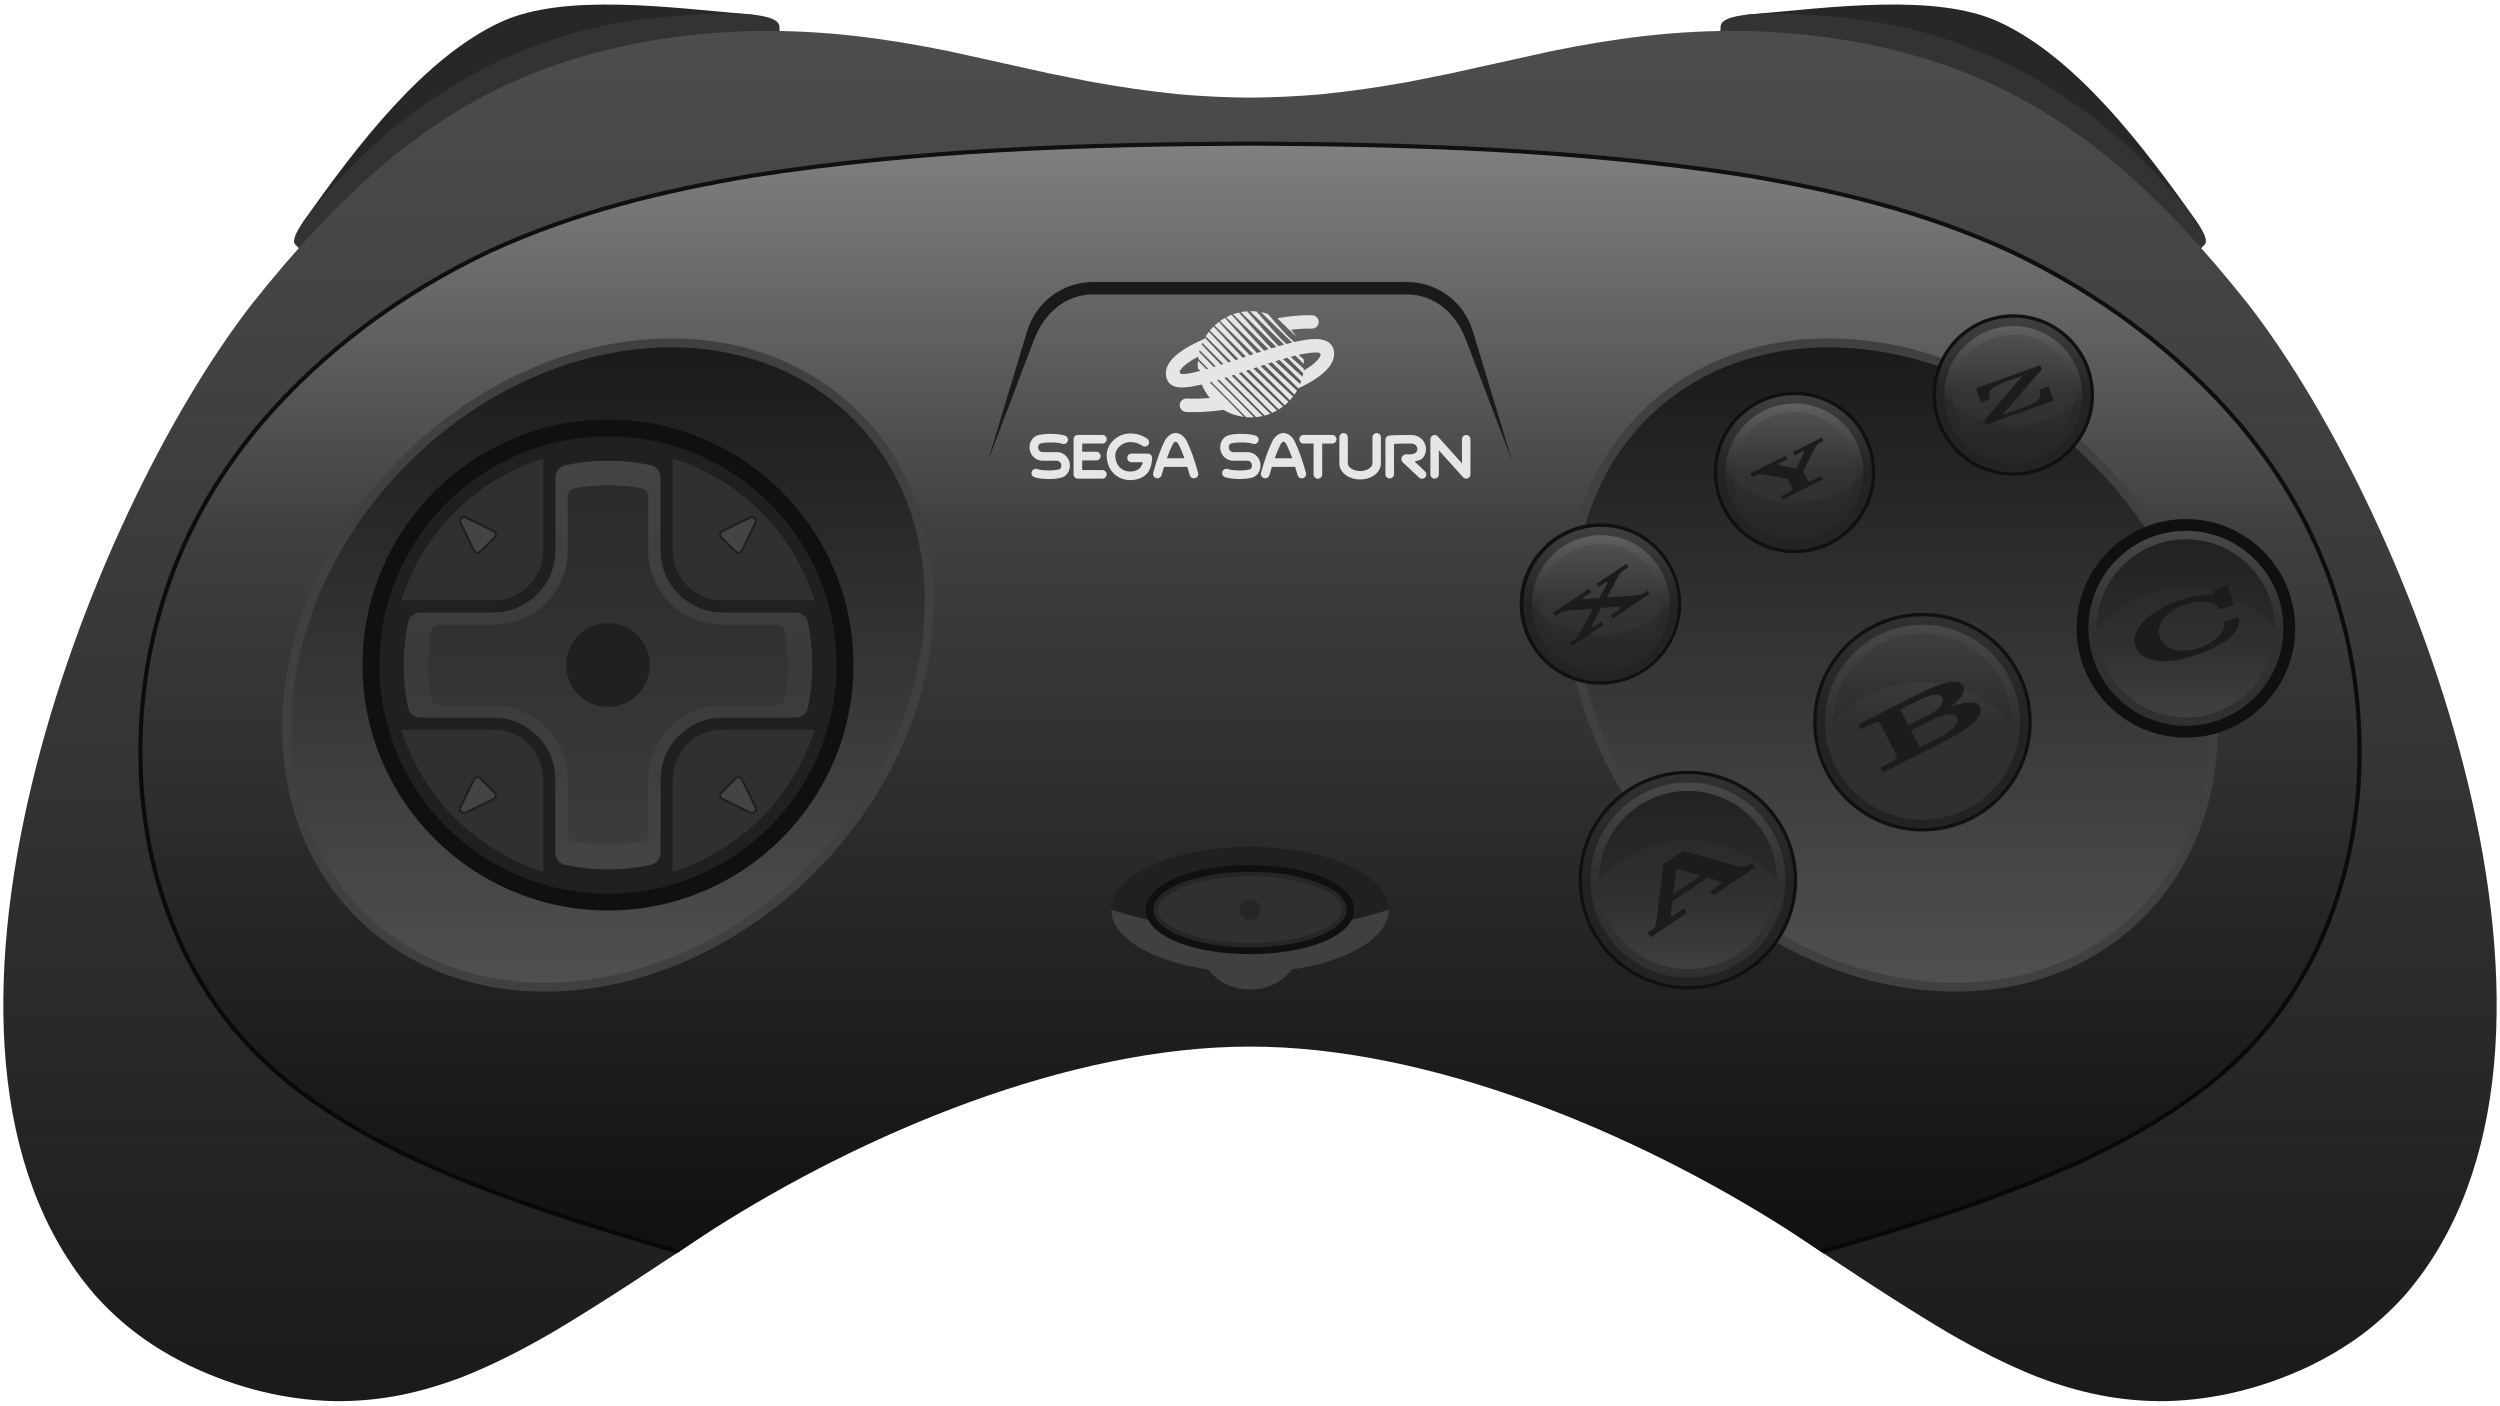 <?xml version="1.0" encoding="UTF-8"?>
<!DOCTYPE svg PUBLIC "-//W3C//DTD SVG 1.1//EN" "http://www.w3.org/Graphics/SVG/1.1/DTD/svg11.dtd">
<svg xml:space="preserve" viewBox="0 0 562 316" width="562px" height="316px" version="1.1" style="shape-rendering:geometricPrecision; fill-rule:evenodd; clip-rule:evenodd" xmlns="http://www.w3.org/2000/svg" xmlns:xlink="http://www.w3.org/1999/xlink">
 <defs>
  <style type="text/css">
    .str0 {stroke:#404040;stroke-width:2}
    .fil10 {fill:#101010}
    .fil9 {fill:#101010}
    .fil7 {fill:#202020}
    .fil4 {fill:#1A1A1A}
    .fil13 {fill:#1F1F1F}
    .fil16 {fill:#272727}
    .fil12 {fill:#303030}
    .fil17 {fill:#333333}
    .fil6 {fill:#404040}
    .fil14 {fill:#444444}
    .fil0 {fill:#4D4D4D}
    .fil8 {fill:#E6E6E6}
    .fil23 {fill:black;fill-opacity:0.1}
    .fil19 {fill:black;fill-opacity:0.2}
    .fil24 {fill:#1C1C1C}
    .fil18 {fill:#303030;fill-opacity:0.7}
    .fil1 {fill:url(#id0)}
    .fil11 {fill:url(#id1)}
    .fil29 {fill:url(#id2)}
    .fil3 {fill:url(#id3)}
    .fil2 {fill:url(#id4)}
    .fil26 {fill:url(#id5)}
    .fil15 {fill:url(#id6)}
    .fil21 {fill:url(#id7)}
    .fil22 {fill:url(#id8)}
    .fil27 {fill:url(#id9)}
    .fil5 {fill:url(#id10)}
    .fil25 {fill:url(#id11);fill-opacity:0.6}
    .fil20 {fill:url(#id12);fill-opacity:0.6}
    .fil28 {fill:url(#id13);fill-opacity:0.6}
  </style>
  <linearGradient id="id0" gradientUnits="userSpaceOnUse" x1="281" y1="314.98" x2="281" y2="6.943">
   <stop offset="0" style="stop-opacity:1; stop-color:#1A1A1A"/>
   <stop offset="0.45" style="stop-opacity:1; stop-color:#333333"/>
   <stop offset="1" style="stop-opacity:1; stop-color:#4D4D4D"/>
  </linearGradient>
  <linearGradient id="id1" gradientUnits="userSpaceOnUse" x1="136.675" y1="195.41" x2="136.675" y2="103.587">
   <stop offset="0" style="stop-opacity:1; stop-color:#3D3D3D"/>
   <stop offset="0.5" style="stop-opacity:1; stop-color:#333333"/>
   <stop offset="1" style="stop-opacity:1; stop-color:#292929"/>
  </linearGradient>
  <linearGradient id="id2" gradientUnits="userSpaceOnUse" x1="491.389" y1="121.223" x2="491.389" y2="161.286">
   <stop offset="0" style="stop-opacity:1; stop-color:#262626"/>
   <stop offset="0.6" style="stop-opacity:1; stop-color:#303030"/>
   <stop offset="1" style="stop-opacity:1; stop-color:#404040"/>
  </linearGradient>
  <linearGradient id="id3" gradientUnits="userSpaceOnUse" x1="281.001" y1="281.777" x2="281.001" y2="31.816">
   <stop offset="0" style="stop-opacity:1; stop-color:#080808"/>
   <stop offset="1" style="stop-opacity:1; stop-color:#101010"/>
  </linearGradient>
  <linearGradient id="id4" gradientUnits="userSpaceOnUse" x1="281" y1="281.464" x2="281" y2="32.281">
   <stop offset="0" style="stop-opacity:1; stop-color:#101010"/>
   <stop offset="0.65" style="stop-opacity:1; stop-color:#3F3F3F"/>
   <stop offset="1" style="stop-opacity:1; stop-color:#808080"/>
  </linearGradient>
  <linearGradient id="id5" gradientUnits="objectBoundingBox" x1="50%" y1="50%" x2="50%" y2="0%">
   <stop offset="0" style="stop-opacity:1; stop-color:#303030"/>
   <stop offset="1" style="stop-opacity:1; stop-color:#484848"/>
  </linearGradient>
  <linearGradient id="id6" gradientUnits="userSpaceOnUse" x1="136.675" y1="195.41" x2="136.675" y2="103.586">
   <stop offset="0" style="stop-opacity:1; stop-color:#444444"/>
   <stop offset="0.5" style="stop-opacity:1; stop-color:#3A3A3A"/>
   <stop offset="1" style="stop-opacity:1; stop-color:#444444"/>
  </linearGradient>
  <linearGradient id="id7" gradientUnits="objectBoundingBox" x1="50%" y1="100%" x2="50%" y2="0%">
   <stop offset="0" style="stop-opacity:1; stop-color:#2A2A2A"/>
   <stop offset="0.5" style="stop-opacity:1; stop-color:#303030"/>
   <stop offset="1" style="stop-opacity:1; stop-color:#606060"/>
  </linearGradient>
  <linearGradient id="id8" gradientUnits="objectBoundingBox" x1="50%" y1="100%" x2="50%" y2="0%">
   <stop offset="0" style="stop-opacity:1; stop-color:#2C2C2C"/>
   <stop offset="0.5" style="stop-opacity:1; stop-color:#343434"/>
   <stop offset="1" style="stop-opacity:1; stop-color:#505050"/>
  </linearGradient>
  <linearGradient id="id9" gradientUnits="objectBoundingBox" xlink:href="#id2" x1="50%" y1="1.131e-05%" x2="50%" y2="100%">
  </linearGradient>
  <linearGradient id="id10" gradientUnits="userSpaceOnUse" x1="425.325" y1="221.916" x2="425.325" y2="77.081">
   <stop offset="0" style="stop-opacity:1; stop-color:#505050"/>
   <stop offset="1" style="stop-opacity:1; stop-color:#1A1A1A"/>
  </linearGradient>
  <linearGradient id="id11" gradientUnits="userSpaceOnUse" xlink:href="#id5" x1="379.44" y1="197.838" x2="379.44" y2="174.026">
  </linearGradient>
  <linearGradient id="id12" gradientUnits="objectBoundingBox" x1="50%" y1="50%" x2="50%" y2="0%">
   <stop offset="0" style="stop-opacity:1; stop-color:#303030"/>
   <stop offset="1" style="stop-opacity:1; stop-color:#606060"/>
  </linearGradient>
  <linearGradient id="id13" gradientUnits="objectBoundingBox" xlink:href="#id5" x1="50%" y1="50%" x2="50%" y2="0%">
  </linearGradient>
 </defs>
 <g>
  <g id="shell">
   <path class="fil0" d="M475.529 33.097c-12.973,-10.42 -33.935,-21.143 -50.009,-25.026 -5.378,-1.299 -38.81,-6.505 -38.739,-1.1 0.147,0.968 3.377,0.748 5.137,0.768 16.307,0.377 31.066,2.815 46.467,8.284 13.016,4.824 23.518,11.405 34.332,20.091 7.795,6.435 19.517,21.167 22.108,19.646 2.646,-2.906 -15.798,-19.766 -19.296,-22.663zm-389.058 0c12.973,-10.42 33.935,-21.143 50.009,-25.026 5.378,-1.299 38.81,-6.505 38.739,-1.1 -0.147,0.968 -3.377,0.748 -5.137,0.768 -16.307,0.377 -31.066,2.815 -46.467,8.284 -13.016,4.824 -23.518,11.405 -34.332,20.091 -7.795,6.435 -19.517,21.167 -22.108,19.646 -2.646,-2.906 15.798,-19.766 19.296,-22.663z"/>
   <path class="fil1" d="M409.488 281.463l11.709 7.694c5.566,3.586 11.032,7.059 16.728,10.429 6.507,3.747 12.812,7.032 19.795,9.825 9.621,3.699 18.838,5.697 29.178,5.562 11.14,-0.251 21.947,-3.029 32.019,-7.751 8.559,-4.125 15.636,-9.206 21.951,-16.34 47.654,-55.702 1.702,-174.695 -35.537,-222.576 -9.729,-12.242 -19.604,-23.143 -31.687,-33.119 -10.814,-8.686 -21.673,-15.124 -34.688,-19.948 -15.402,-5.469 -30.66,-7.907 -46.967,-8.285 -15.266,-0.171 -28.646,1.563 -43.568,4.613l-22.145 4.901 -9.343 1.878c-6.65,1.209 -13.107,2.158 -19.833,2.837 -5.435,0.471 -10.645,0.724 -16.1,0.768 -5.455,-0.044 -10.665,-0.297 -16.1,-0.768 -6.726,-0.679 -13.183,-1.628 -19.833,-2.837l-9.343 -1.878 -22.145 -4.901c-14.922,-3.05 -28.302,-4.784 -43.568,-4.613 -16.307,0.378 -31.565,2.816 -46.967,8.285 -13.015,4.824 -23.874,11.262 -34.688,19.948 -12.083,9.976 -21.958,20.877 -31.687,33.119 -37.239,47.881 -83.191,166.874 -35.537,222.576 6.315,7.134 13.392,12.215 21.951,16.34 10.072,4.722 20.879,7.5 32.019,7.751 10.34,0.135 19.557,-1.863 29.178,-5.562 6.983,-2.793 13.288,-6.078 19.795,-9.825 5.696,-3.37 11.162,-6.843 16.728,-10.429l11.744 -7.717c37.147,-24.409 51.591,-71.167 128.453,-71.167 76.862,0 91.329,46.77 128.488,71.19z"/>
   <path class="fil2" d="M44.442 116.208c3.974,-7.561 8.73,-14.494 14.519,-21.388 14.145,-16.399 31.691,-29.184 51.236,-38.425 19.172,-8.759 38.499,-13.482 59.226,-16.966 37.282,-5.768 73.905,-6.989 111.577,-7.148 37.674,0.159 74.293,1.381 111.577,7.148 20.727,3.485 40.052,8.207 59.226,16.966 19.513,9.226 37.121,22.041 51.235,38.425 5.784,6.88 10.545,13.823 14.52,21.388 2.171,4.129 4.106,8.444 5.847,13.035 5.639,15.536 7.807,30.894 6.792,47.388 -0.995,13.172 -3.829,24.91 -9.457,36.89 -5.856,11.962 -12.79,20.777 -22.939,29.27 -8.601,6.965 -17.515,12.183 -27.442,17.015 -19.897,9.364 -39.772,15.405 -60.87,21.657l-7.77 -5.106c-34.011,-21.643 -79.976,-41.084 -120.719,-41.084 -40.743,0 -86.704,19.441 -120.719,41.084l-7.771 5.107c-21.091,-6.251 -40.979,-12.293 -60.869,-21.658 -9.923,-4.827 -18.847,-10.054 -27.443,-17.015 -10.151,-8.497 -17.079,-17.303 -22.939,-29.27 -5.619,-11.961 -8.473,-23.736 -9.457,-36.89 -1.009,-16.476 1.148,-31.87 6.792,-47.388 1.744,-4.596 3.68,-8.91 5.848,-13.035z"/>
   <path class="fil3" d="M281 32.746c-18.82,0.079 -37.384,0.425 -55.909,1.471 -18.507,1.044 -36.96,2.789 -55.569,5.667 -10.352,1.74 -20.373,3.793 -30.171,6.498 -9.79,2.703 -19.385,6.063 -28.939,10.426 -9.91,4.686 -19.318,10.29 -28.008,16.807 -8.397,6.299 -16.144,13.459 -23.073,21.489 -4.458,5.309 -8.314,10.656 -11.656,16.278 -3.343,5.624 -6.187,11.543 -8.645,18.025 -2.81,7.726 -4.752,15.422 -5.866,23.236 -1.113,7.809 -1.399,15.74 -0.898,23.939 0.49,6.551 1.447,12.772 2.979,18.828 1.532,6.058 3.64,11.965 6.436,17.914 2.907,5.939 6.081,11.095 9.783,15.82 3.714,4.734 7.983,9.063 13.033,13.29 4.277,3.463 8.639,6.497 13.167,9.267 4.531,2.771 9.23,5.279 14.179,7.686 9.924,4.672 19.853,8.509 29.932,11.958 10.097,3.455 20.332,6.518 30.866,9.64l0.413 0.122 -1.019 0.669c-10.435,-3.093 -20.578,-6.133 -30.559,-9.548 -10.109,-3.459 -20.07,-7.31 -30.034,-12.001 -4.974,-2.419 -9.703,-4.942 -14.263,-7.731 -4.56,-2.789 -8.963,-5.853 -13.279,-9.348 -5.101,-4.269 -9.394,-8.618 -13.147,-13.403 -3.744,-4.777 -6.973,-10.018 -9.911,-16.02 -2.824,-6.01 -4.957,-11.98 -6.502,-18.089 -1.545,-6.109 -2.509,-12.368 -3.002,-18.971 -0.506,-8.26 -0.218,-16.28 0.904,-24.153 1.123,-7.878 3.081,-15.638 5.915,-23.428 2.479,-6.537 5.348,-12.509 8.716,-18.176 3.37,-5.669 7.242,-11.041 11.73,-16.387 6.972,-8.078 14.792,-15.311 23.243,-21.649 8.745,-6.559 18.192,-12.189 28.153,-16.898 9.602,-4.385 19.27,-7.773 29.104,-10.489 9.84,-2.716 19.869,-4.772 30.244,-6.515 18.654,-2.885 37.168,-4.637 55.693,-5.683 18.523,-1.046 37.112,-1.392 55.963,-1.471 18.851,0.079 37.436,0.425 55.959,1.471 18.524,1.046 37.039,2.798 55.693,5.683 10.375,1.743 20.404,3.799 30.243,6.515 9.834,2.716 19.503,6.104 29.105,10.489 9.961,4.709 19.407,10.339 28.152,16.898 8.451,6.338 16.272,13.571 23.243,21.649 4.489,5.346 8.361,10.718 11.73,16.387 3.369,5.667 6.238,11.639 8.717,18.176 2.833,7.79 4.792,15.55 5.914,23.428 1.122,7.873 1.41,15.893 0.905,24.153 -0.494,6.603 -1.458,12.862 -3.003,18.971 -1.545,6.109 -3.677,12.079 -6.502,18.089 -2.938,6.002 -6.167,11.243 -9.911,16.02 -3.753,4.785 -8.045,9.134 -13.146,13.403 -4.317,3.495 -8.719,6.559 -13.28,9.348 -4.56,2.789 -9.289,5.312 -14.263,7.731 -9.964,4.691 -19.925,8.542 -30.033,12.001 -9.982,3.415 -20.125,6.455 -30.56,9.549l-1.02 -0.67 0.415 -0.122c10.533,-3.122 20.768,-6.185 30.866,-9.64 10.079,-3.449 20.007,-7.286 29.931,-11.958 4.949,-2.407 9.648,-4.915 14.179,-7.686 4.529,-2.77 8.891,-5.804 13.167,-9.267 5.05,-4.227 9.32,-8.556 13.033,-13.29 3.703,-4.725 6.876,-9.881 9.784,-15.82 2.795,-5.949 4.903,-11.856 6.436,-17.914 1.532,-6.056 2.489,-12.277 2.978,-18.828 0.501,-8.199 0.215,-16.13 -0.898,-23.939 -1.113,-7.814 -3.056,-15.51 -5.865,-23.236 -2.459,-6.482 -5.302,-12.401 -8.646,-18.025 -3.342,-5.622 -7.198,-10.969 -11.656,-16.278 -6.929,-8.03 -14.675,-15.19 -23.073,-21.489 -8.69,-6.517 -18.098,-12.121 -28.007,-16.807 -9.554,-4.363 -19.15,-7.723 -28.94,-10.426 -9.797,-2.705 -19.819,-4.758 -30.17,-6.498 -18.609,-2.878 -37.063,-4.623 -55.569,-5.667 -18.525,-1.046 -37.091,-1.392 -55.911,-1.471z"/>
   <path class="fil4" d="M339.913 103.634l-8.798 -29.13c-2.016,-6.677 -7.988,-11.118 -14.972,-11.118l-70.287 0c-6.984,0 -12.955,4.442 -14.972,11.118l-8.798 29.13 10.304 -27.099c2.307,-6.066 6.967,-10.346 13.466,-10.346l70.287 0c6.499,0 11.159,4.281 13.466,10.346l10.304 27.099z"/>
   <path class="fil5 str0" d="M369.793 93.184c-25.497,25.144 -21.304,70.739 9.366,101.841 30.67,31.102 76.202,35.931 101.699,10.787 25.497,-25.143 21.304,-70.739 -9.366,-101.84 -30.67,-31.102 -76.202,-35.931 -101.699,-10.788zm-177.586 0c25.498,25.144 21.304,70.739 -9.366,101.841 -30.67,31.102 -76.202,35.931 -101.699,10.787 -25.498,-25.143 -21.304,-70.739 9.366,-101.84 30.67,-31.102 76.202,-35.931 101.699,-10.788z"/>
   <path class="fil6" d="M312.181 204.484c0,6.311 -9.175,11.654 -21.823,13.451 -1.938,2.701 -5.404,4.502 -9.359,4.502 -3.954,0 -7.421,-1.801 -9.358,-4.502 -12.648,-1.797 -21.823,-7.14 -21.823,-13.451l62.363 0z"/>
   <path class="fil7" d="M280.999 190.385c17.221,0 31.181,6.313 31.182,14.098 -9.443,3.094 -20.017,4.827 -31.182,4.827 -11.164,0 -21.738,-1.733 -31.181,-4.826 0,-7.786 13.96,-14.099 31.181,-14.099z"/>
   <path class="fil8" d="M269.284 81.06c-0.019,0.274 -0.029,0.55 -0.029,0.828 0,0.309 0.011,0.615 0.035,0.917l0.555 0.563c-0.126,0.034 -0.248,0.066 -0.368,0.097l-0.135 -0.137c0.006,0.056 0.014,0.112 0.021,0.167 -1.973,0.51 -3.096,0.64 -3.705,0.584 -0.437,-0.04 -0.543,-0.447 -0.412,-0.694 0.045,-0.09 0.105,-0.185 0.176,-0.291 0.639,-0.916 2.021,-1.929 3.96,-2.947 -0.022,0.147 -0.041,0.295 -0.057,0.444l2.265 2.29c-0.137,0.04 -0.272,0.079 -0.407,0.117 -0.639,-0.651 -1.288,-1.313 -1.899,-1.938zm3.008 4.789l7.822 7.928c0.355,0.031 0.715,0.049 1.078,0.049 0.237,0 0.472,-0.008 0.706,-0.022 -2.476,-2.515 -5.794,-5.877 -6.695,-6.751 -0.316,-0.306 -0.887,-0.878 -1.595,-1.592 0.136,-0.041 0.273,-0.083 0.41,-0.125l8.34 8.433c0.505,-0.049 1,-0.13 1.485,-0.239 -2.53,-2.537 -6.47,-6.483 -7.459,-7.442 -0.246,-0.238 -0.644,-0.635 -1.138,-1.135 0.16,-0.05 0.32,-0.101 0.481,-0.153l8.561 8.619c0.433,-0.116 0.857,-0.255 1.27,-0.417 -2.51,-2.481 -6.942,-6.859 -7.993,-7.878 -0.168,-0.162 -0.406,-0.4 -0.696,-0.693 0.186,-0.061 0.373,-0.122 0.561,-0.183l8.548 8.579c0.378,-0.166 0.745,-0.35 1.102,-0.553 -2.474,-2.412 -7.241,-7.059 -8.33,-8.115 -0.075,-0.072 -0.163,-0.159 -0.263,-0.26 0.212,-0.07 0.426,-0.141 0.64,-0.213l8.346 8.355c0.332,-0.206 0.653,-0.428 0.962,-0.664 -2.355,-2.265 -6.951,-6.685 -8.327,-8.017l0.27 -0.09 0.435 -0.145 7.986 7.963c0.29,-0.24 0.569,-0.494 0.835,-0.76 -2.183,-2.071 -6.171,-5.854 -7.9,-7.51 0.256,-0.085 0.512,-0.17 0.769,-0.255l7.464 7.418c0.247,-0.269 0.482,-0.548 0.705,-0.839 -2.063,-1.931 -5.462,-5.117 -7.306,-6.863 0.28,-0.092 0.56,-0.183 0.84,-0.274l6.778 6.711c0.205,-0.293 0.398,-0.596 0.576,-0.908 -1.926,-1.778 -4.738,-4.379 -6.543,-6.065 0.302,-0.097 0.602,-0.192 0.901,-0.286l5.918 5.84 -0.008 0.016c2.953,-1.374 5.224,-2.87 6.552,-4.355 1.205,-1.336 1.702,-2.702 1.482,-4.054 -0.141,-0.889 -0.628,-1.608 -1.402,-2.075 -1.482,-0.896 -3.972,-0.767 -7.502,0.058 -0.723,-0.643 -1.284,-1.15 -1.567,-1.425 -0.73,-0.709 -2.598,-2.836 -4.362,-4.881 -0.506,-0.172 -1.028,-0.309 -1.561,-0.413l7.007 6.834c-0.414,0.102 -0.843,0.212 -1.285,0.331 -0.435,-0.394 -0.774,-0.706 -0.974,-0.901 -0.92,-0.893 -3.662,-4.022 -5.733,-6.411 -0.424,-0.046 -0.855,-0.07 -1.291,-0.07 -0.067,0 -0.135,0.001 -0.202,0.003l7.691 7.518c-0.392,0.109 -0.795,0.223 -1.207,0.344 -0.184,-0.171 -0.334,-0.313 -0.444,-0.419 -1.055,-1.021 -4.558,-5.002 -6.667,-7.417 -0.477,0.033 -0.946,0.094 -1.406,0.181l7.967 7.817c-0.366,0.109 -0.739,0.222 -1.12,0.339 -1.226,-1.199 -5.337,-5.838 -7.297,-8.062 -0.449,0.103 -0.889,0.232 -1.317,0.384l8 7.869c-0.334,0.104 -0.672,0.211 -1.017,0.321 -1.714,-1.78 -5.735,-6.28 -7.323,-8.063 -0.414,0.162 -0.817,0.347 -1.208,0.552l7.837 7.733c-0.302,0.098 -0.609,0.197 -0.919,0.298 -2.004,-2.112 -5.904,-6.432 -7.204,-7.875 -0.376,0.211 -0.739,0.441 -1.088,0.69l7.513 7.44c-0.273,0.09 -0.55,0.181 -0.83,0.273 -2.159,-2.278 -5.807,-6.277 -6.942,-7.524 -0.335,0.254 -0.657,0.525 -0.964,0.811l7.043 6.999c-0.226,0.076 -0.454,0.152 -0.684,0.228l-0.052 0.017c-2.162,-2.278 -5.403,-5.787 -6.54,-7.02 -0.296,0.292 -0.577,0.598 -0.841,0.919l6.434 6.417c-0.22,0.072 -0.439,0.145 -0.657,0.217 -2.036,-2.137 -4.778,-5.07 -5.99,-6.367 -0.254,0.328 -0.492,0.67 -0.712,1.023l5.676 5.681c-0.199,0.065 -0.396,0.13 -0.592,0.194 -1.811,-1.891 -4.027,-4.234 -5.275,-5.556 -0.055,0.094 -0.108,0.189 -0.161,0.286 -3.205,1.375 -6.311,3.137 -7.734,5.184 -1.156,1.663 -0.955,3.085 -0.578,3.984 0.945,2.286 4.17,1.879 7.209,1.186 0.183,-0.043 0.369,-0.087 0.556,-0.133 0.454,1.104 1.069,2.125 1.815,3.034 -1.86,0.168 -3.612,0.218 -5.179,0.138 -0.839,-0.045 -1.552,0.608 -1.583,1.447 -0.029,0.834 0.628,1.522 1.457,1.563 0.548,0.025 1.111,0.04 1.688,0.04 2.079,0 4.349,-0.176 6.715,-0.514 0.816,0.49 1.695,0.885 2.622,1.17 0.628,0.192 1.277,0.335 1.944,0.422 -2.263,-2.327 -4.824,-4.95 -5.603,-5.705 -0.386,-0.374 -1.15,-1.136 -2.081,-2.07 0.116,-0.033 0.233,-0.065 0.35,-0.099zm20.751 -2.522c0.018,-0.15 0.033,-0.301 0.046,-0.454 -0.993,-0.884 -2.03,-1.81 -2.968,-2.653 0.371,-0.099 0.733,-0.192 1.086,-0.278l1.922 1.878c-0.002,-0.345 -0.019,-0.687 -0.05,-1.024 -0.39,-0.345 -0.779,-0.688 -1.157,-1.023 2.679,-0.606 3.961,-0.592 4.553,-0.492 0.292,0.05 0.463,0.351 0.367,0.628 -0.14,0.407 -0.462,0.808 -0.683,1.055 -0.693,0.772 -1.757,1.573 -3.116,2.363zm-3.636 -2.912l3.553 3.486 -0.162 0.791c-1.428,-1.286 -3.063,-2.762 -4.409,-3.987 0.344,-0.101 0.684,-0.197 1.018,-0.29zm-1.76 0.51l4.859 4.78 -0.231 0.624c-1.728,-1.576 -3.951,-3.606 -5.586,-5.113 0.322,-0.099 0.642,-0.197 0.958,-0.291zm-17.376 -3.863l4.749 4.767c-0.175,0.056 -0.348,0.111 -0.521,0.166 -1.502,-1.556 -3.198,-3.329 -4.382,-4.568l0.154 -0.365zm-0.588 1.652l3.626 3.652c-0.153,0.047 -0.306,0.093 -0.458,0.14 -1.113,-1.146 -2.294,-2.365 -3.274,-3.38l0.106 -0.412zm17.446 -7.184c3.028,-0.502 5.775,-0.744 7.859,-0.665 0.834,0.03 1.482,0.729 1.447,1.563 -0.03,0.839 -0.728,1.487 -1.562,1.452 -1.289,-0.05 -2.862,0.037 -4.616,0.242 0.411,0.479 0.786,0.993 1.118,1.534l-4.249 -4.128 0.003 0.002zm42.473 26.258c-0.526,0 -0.951,0.426 -0.951,0.951l0 5.416 -5.443 -6.052c-0.264,-0.294 -0.68,-0.395 -1.048,-0.251 -0.369,0.141 -0.609,0.496 -0.609,0.887l0 7.902c0,0.526 0.425,0.951 0.95,0.951 0.527,0 0.952,-0.425 0.952,-0.951l0 -5.416 5.442 6.052c0.185,0.204 0.443,0.315 0.707,0.315 0.114,0 0.231,-0.02 0.342,-0.063 0.368,-0.141 0.609,-0.496 0.609,-0.888l0 -7.902c0,-0.525 -0.425,-0.951 -0.951,-0.951zm-11.488 6.049c-0.064,-0.06 -0.027,-0.171 0.063,-0.177 1.766,-0.111 2.291,-1.434 2.382,-2.559 0,-0.004 0,-0.007 0,-0.01 0.057,-0.797 -0.255,-1.645 -0.831,-2.264 -0.449,-0.483 -1.269,-1.055 -2.643,-1.055 -1.017,0 -2.163,0.016 -3.138,0.046 -1.601,0.051 -1.714,0.091 -1.865,0.148 -0.382,0.137 -0.637,0.499 -0.637,0.904l0 7.717c0,0.549 0.459,0.992 1.012,0.965 0.519,-0.023 0.921,-0.473 0.921,-0.992l0 -6.785c0.847,-0.034 2.251,-0.071 3.707,-0.071 0.543,0 0.955,0.147 1.227,0.439 0.274,0.295 0.328,0.643 0.318,0.807 -0.024,0.298 -0.104,1.179 -1.685,1.179l-0.827 0c-0.426,0 -0.821,0.241 -0.992,0.63 -0.181,0.412 -0.084,0.887 0.245,1.192l3.637 3.41c0.188,0.174 0.425,0.261 0.66,0.261 0.258,0 0.516,-0.104 0.707,-0.305 0.365,-0.388 0.345,-1.001 -0.044,-1.366l-2.217 -2.114zm-8.631 -6.481c-0.526,0 -0.952,0.426 -0.952,0.951l0 5.875c0,0.908 -1.293,1.705 -2.77,1.705 -1.473,0 -2.769,-0.797 -2.769,-1.705l0 -5.875c0,-0.525 -0.426,-0.951 -0.952,-0.951 -0.525,0 -0.951,0.426 -0.951,0.951l0 5.875c0,1.009 0.543,1.976 1.487,2.65 0.861,0.616 1.993,0.954 3.182,0.954 1.189,0 2.318,-0.338 3.182,-0.954 0.944,-0.674 1.487,-1.641 1.487,-2.65l0 -5.875c0.007,-0.525 -0.419,-0.951 -0.944,-0.951zm-10.008 0.416l-6.428 0c-0.533,0 -0.968,0.432 -0.968,0.967 0,0.533 0.432,0.968 0.968,0.968l2.248 0 0 6.934c0,0.532 0.432,0.968 0.967,0.968 0.536,0 0.968,-0.432 0.968,-0.968l0 -6.934 2.248 0c0.532,0 0.968,-0.432 0.968,-0.968 -0.004,-0.532 -0.436,-0.967 -0.971,-0.967zm-8.414 1.473c-0.499,-1.021 -1.471,-1.909 -2.532,-1.909 -1.062,0 -2.033,0.888 -2.532,1.909 -0.871,1.775 -1.695,4.076 -2.519,7.037 -0.144,0.523 0.161,1.062 0.68,1.206 0.087,0.024 0.177,0.037 0.264,0.037 0.429,0 0.824,-0.285 0.945,-0.717 0.181,-0.653 0.365,-1.269 0.546,-1.855l5.235 0c0.181,0.586 0.362,1.202 0.546,1.855 0.144,0.523 0.687,0.827 1.205,0.68 0.523,-0.144 0.828,-0.686 0.68,-1.206 -0.827,-2.961 -1.65,-5.262 -2.518,-7.037zm-4.508 3.775c0.398,-1.112 0.797,-2.08 1.205,-2.911 0.174,-0.354 0.456,-0.81 0.771,-0.81 0.318,0 0.599,0.456 0.773,0.81 0.409,0.835 0.807,1.799 1.206,2.911l-3.955 0 0 0zm-3.186 1.38c-0.127,-1.571 -1.396,-2.767 -2.92,-2.767 -0.034,0 -0.064,0 -0.097,0l-0.881 0c-0.007,0 -0.014,0 -0.017,0l-2.14 0 -0.041 0c-0.535,0.02 -0.987,-0.408 -1.034,-0.981 -0.031,-0.445 0.187,-0.891 0.469,-0.954l0.053 -0.014c1.259,-0.358 3.945,-0.265 4.887,0.077 0.502,0.181 1.055,-0.08 1.235,-0.583 0.181,-0.502 -0.08,-1.055 -0.582,-1.236 -1.387,-0.499 -4.481,-0.559 -6.049,-0.12 -1.209,0.288 -2.047,1.561 -1.943,2.974l0 0.01c0.128,1.571 1.397,2.767 2.921,2.767 0.034,0 0.064,0 0.097,0l0.881 0c0.007,0 0.013,0 0.017,0l2.14 0 0.04 0c0.536,-0.02 0.988,0.408 1.035,0.981 0.03,0.446 -0.187,0.891 -0.469,0.955l-0.053 0.013c-1.26,0.358 -3.946,0.265 -4.887,-0.077 -0.503,-0.181 -1.055,0.081 -1.236,0.583 -0.181,0.502 0.08,1.055 0.583,1.236 0.76,0.275 2.036,0.415 3.292,0.415 1.032,0 2.05,-0.097 2.757,-0.295 1.209,-0.288 2.046,-1.561 1.942,-2.974l0 -0.01zm-16.542 -5.155c-0.499,-1.021 -1.471,-1.909 -2.532,-1.909 -1.062,0 -2.033,0.888 -2.533,1.909 -0.87,1.775 -1.694,4.076 -2.518,7.037 -0.144,0.523 0.161,1.062 0.68,1.206 0.087,0.024 0.177,0.037 0.264,0.037 0.429,0 0.824,-0.285 0.945,-0.717 0.181,-0.653 0.365,-1.269 0.546,-1.855l5.231 0c0.181,0.586 0.362,1.202 0.547,1.855 0.143,0.523 0.686,0.827 1.205,0.68 0.523,-0.144 0.828,-0.686 0.68,-1.206 -0.824,-2.961 -1.648,-5.262 -2.515,-7.037zm-4.512 3.772c0.399,-1.112 0.797,-2.08 1.206,-2.911 0.174,-0.355 0.455,-0.811 0.77,-0.811 0.318,0 0.6,0.456 0.774,0.811 0.408,0.834 0.807,1.799 1.206,2.911l-3.956 0 0 0zm-3.326 -0.097c0,-0.027 0,-0.054 -0.003,-0.077 0,-0.007 0,-0.014 -0.004,-0.021 -0.003,-0.026 -0.006,-0.049 -0.009,-0.077 0,-0.006 -0.004,-0.013 -0.004,-0.02 -0.007,-0.023 -0.01,-0.05 -0.02,-0.073 -0.004,-0.007 -0.004,-0.014 -0.007,-0.02 -0.006,-0.024 -0.017,-0.047 -0.026,-0.071 -0.004,-0.007 -0.007,-0.013 -0.007,-0.02 -0.01,-0.024 -0.021,-0.044 -0.03,-0.067 -0.004,-0.006 -0.007,-0.013 -0.01,-0.02 -0.014,-0.02 -0.024,-0.04 -0.037,-0.061 -0.004,-0.006 -0.007,-0.013 -0.014,-0.016 -0.013,-0.02 -0.026,-0.037 -0.043,-0.057 -0.003,-0.007 -0.01,-0.01 -0.014,-0.016 -0.016,-0.017 -0.03,-0.038 -0.047,-0.054 -0.006,-0.007 -0.01,-0.01 -0.017,-0.017 -0.016,-0.017 -0.033,-0.034 -0.049,-0.047 -0.007,-0.003 -0.014,-0.01 -0.017,-0.013 -0.017,-0.013 -0.037,-0.027 -0.057,-0.041 -0.007,-0.003 -0.014,-0.01 -0.02,-0.013 -0.02,-0.013 -0.037,-0.023 -0.057,-0.037 -0.007,-0.003 -0.017,-0.006 -0.024,-0.013 -0.02,-0.01 -0.04,-0.02 -0.06,-0.03 -0.01,-0.003 -0.02,-0.007 -0.027,-0.01 -0.02,-0.007 -0.04,-0.017 -0.06,-0.021 -0.01,-0.003 -0.02,-0.006 -0.033,-0.009 -0.021,-0.007 -0.041,-0.01 -0.057,-0.014 -0.014,-0.003 -0.024,-0.003 -0.037,-0.007 -0.02,-0.003 -0.037,-0.006 -0.057,-0.009 -0.014,0 -0.027,-0.004 -0.04,-0.004 -0.014,0 -0.024,-0.004 -0.037,-0.004 -0.007,0 -0.014,0 -0.02,0 -0.004,0 -0.01,0 -0.013,0l-3.658 0c-0.533,0 -0.968,0.432 -0.968,0.969 0,0.532 0.432,0.968 0.968,0.968l2.559 0c-0.442,1.795 -1.873,2.093 -2.867,2.093 -1.973,0 -3.353,-1.493 -3.353,-3.631 0,-1.56 1.597,-2.981 3.353,-2.981 1.075,0 1.872,0.245 2.749,0.841 0.442,0.301 1.042,0.184 1.344,-0.254 0.301,-0.443 0.184,-1.042 -0.255,-1.344 -1.196,-0.813 -2.378,-1.176 -3.835,-1.176 -1.37,0 -2.68,0.517 -3.694,1.458 -1.012,0.934 -1.592,2.197 -1.592,3.456 0,1.621 0.54,3.025 1.561,4.053 0.968,0.975 2.291,1.511 3.725,1.511 1.346,0 2.529,-0.389 3.423,-1.122 0.744,-0.61 1.433,-1.769 1.507,-3.839 0,-0.01 0,-0.017 0,-0.027 0,-0.003 0,-0.006 0,-0.006 -0.01,0 -0.01,-0.004 -0.01,-0.01zm-11.167 2.753l-4.538 0 0 -2.184 3.175 0c0.533,0 0.968,-0.432 0.968,-0.968 0,-0.532 -0.432,-0.968 -0.968,-0.968l-3.175 0 0 -1.852 4.538 0c0.533,0 0.968,-0.432 0.968,-0.968 0,-0.533 -0.432,-0.968 -0.968,-0.968l-5.506 0c-0.533,0 -0.968,0.432 -0.968,0.968l0 7.901c0,0.533 0.432,0.968 0.968,0.968l5.506 0c0.533,0 0.968,-0.432 0.968,-0.968 -0.003,-0.529 -0.435,-0.961 -0.968,-0.961zm-7.305 -1.273c-0.127,-1.571 -1.396,-2.767 -2.921,-2.767 -0.033,0 -0.063,0 -0.096,0l-0.881 0c-0.007,0 -0.014,0 -0.017,0l-2.14 0 -0.04 0c-0.537,0.02 -0.989,-0.408 -1.036,-0.981 -0.029,-0.445 0.188,-0.891 0.469,-0.954l0.054 -0.014c1.259,-0.358 3.946,-0.265 4.887,0.077 0.502,0.181 1.055,-0.08 1.236,-0.583 0.181,-0.502 -0.081,-1.055 -0.583,-1.236 -1.387,-0.499 -4.482,-0.559 -6.049,-0.12 -1.209,0.288 -2.047,1.561 -1.943,2.974l0 0.01c0.127,1.571 1.397,2.767 2.921,2.767 0.033,0 0.064,0 0.097,0l0.881 0c0.007,0 0.013,0 0.017,0l2.14 0 0.04 0c0.536,-0.02 0.988,0.408 1.035,0.981 0.03,0.446 -0.188,0.891 -0.469,0.955l-0.054 0.013c-1.259,0.358 -3.945,0.265 -4.886,-0.077 -0.502,-0.181 -1.055,0.081 -1.236,0.583 -0.181,0.502 0.08,1.055 0.582,1.236 0.761,0.275 2.037,0.415 3.293,0.415 1.032,0 2.05,-0.097 2.757,-0.295 1.209,-0.288 2.046,-1.561 1.942,-2.974l0 -0.01z"/>
  </g>
  <g id="holes">
   <circle class="fil9" cx="136.674" cy="149.498" r="55.181"/>
   <path class="fil10" d="M281 194.468c6.204,0 11.86,0.985 15.988,2.577 4.599,1.773 7.445,4.393 7.445,7.439 0,3.045 -2.846,5.666 -7.445,7.439 -4.128,1.592 -9.784,2.577 -15.988,2.577 -6.205,0 -11.861,-0.985 -15.989,-2.577 -4.599,-1.773 -7.444,-4.394 -7.444,-7.439 0,-3.046 2.845,-5.666 7.444,-7.439 4.128,-1.592 9.784,-2.577 15.989,-2.577z"/>
   <circle class="fil9" cx="359.768" cy="135.779" r="18.142"/>
   <circle class="fil9" cx="403.405" cy="106.21" r="18.142"/>
   <circle class="fil9" cx="452.582" cy="88.797" r="18.142"/>
   <circle class="fil9" cx="379.44" cy="197.838" r="24.567"/>
   <circle class="fil9" cx="432.169" cy="162.346" r="24.567"/>
   <circle class="fil9" cx="491.389" cy="141.255" r="24.567"/>
  </g>
  <g id="dpad">
   <circle class="fil7" cx="136.674" cy="149.498" r="51.401"/>
   <path class="fil11" d="M148.466 107.283l0 16.446c0,7.72 6.258,13.978 13.978,13.978l16.446 0c1.309,0 2.411,0.891 2.684,2.171 0.662,3.102 1.012,6.32 1.012,9.62 0,3.3 -0.35,6.518 -1.012,9.62 -0.273,1.281 -1.375,2.172 -2.684,2.172l-16.446 0c-7.72,0 -13.978,6.258 -13.978,13.978l0 16.446c0,1.309 -0.891,2.411 -2.171,2.684 -3.102,0.662 -6.321,1.012 -9.62,1.012 -3.3,0 -6.519,-0.35 -9.62,-1.012 -1.281,-0.273 -2.172,-1.375 -2.172,-2.684l0 -16.446c0,-7.72 -6.258,-13.978 -13.978,-13.978l-16.446 0c-1.309,0 -2.411,-0.891 -2.684,-2.172 -0.662,-3.102 -1.012,-6.32 -1.012,-9.62 0,-3.299 0.35,-6.518 1.012,-9.62 0.273,-1.28 1.375,-2.171 2.684,-2.171l16.446 0c7.72,0 13.978,-6.258 13.978,-13.978l0 -16.446c0,-1.309 0.891,-2.411 2.172,-2.685 3.101,-0.662 6.32,-1.011 9.62,-1.011 3.299,0 6.518,0.349 9.62,1.011 1.28,0.274 2.171,1.375 2.171,2.685zm-11.792 32.812c5.193,0 9.403,4.21 9.403,9.403 0,5.194 -4.21,9.404 -9.403,9.404 -5.194,0 -9.404,-4.21 -9.404,-9.404 0,-5.193 4.21,-9.403 9.404,-9.403z"/>
   <path class="fil12" d="M183.118 164.035c-4.746,15.179 -16.727,27.16 -31.907,31.907l0 -20.672c0,-6.205 5.03,-11.235 11.235,-11.235l20.672 0zm-60.98 31.907c-15.179,-4.747 -27.161,-16.727 -31.907,-31.907l20.672 0c6.205,0 11.235,5.03 11.235,11.235l0 20.672zm0 -92.887l0 20.672c0,6.204 -5.03,11.235 -11.235,11.235l-20.672 0c4.746,-15.179 16.727,-27.161 31.907,-31.907zm60.98 31.907l-20.672 0c-6.205,0 -11.235,-5.031 -11.235,-11.235l0 -20.672c15.18,4.746 27.161,16.727 31.907,31.907z"/>
   <path class="fil13" d="M103.271 181.34l3.046 -6.213c0.171,-0.347 0.476,-0.575 0.858,-0.638 0.38,-0.063 0.745,0.054 1.017,0.326l3.166 3.166c0.272,0.272 0.389,0.636 0.326,1.017 -0.064,0.382 -0.291,0.686 -0.638,0.858l-6.212 3.046c-0.455,0.223 -0.983,0.136 -1.341,-0.222 -0.358,-0.358 -0.445,-0.887 -0.222,-1.34zm63.761 -6.213l3.046 6.213c0.223,0.453 0.136,0.982 -0.222,1.34 -0.358,0.358 -0.886,0.445 -1.34,0.222l-6.212 -3.046c-0.348,-0.171 -0.576,-0.476 -0.639,-0.858 -0.063,-0.38 0.054,-0.745 0.326,-1.017l3.166 -3.166c0.272,-0.272 0.637,-0.389 1.017,-0.326 0.382,0.063 0.688,0.291 0.858,0.638zm-4.728 -55.986l6.212 -3.046c0.453,-0.223 0.983,-0.136 1.34,0.221 0.358,0.358 0.445,0.887 0.222,1.341l-3.046 6.212c-0.171,0.348 -0.476,0.575 -0.858,0.638 -0.38,0.064 -0.745,-0.054 -1.017,-0.326l-3.166 -3.165c-0.272,-0.273 -0.389,-0.637 -0.326,-1.017 0.063,-0.383 0.291,-0.687 0.639,-0.858zm-57.47 -3.046l6.212 3.046c0.347,0.171 0.574,0.475 0.638,0.858 0.063,0.38 -0.054,0.744 -0.326,1.017l-3.166 3.165c-0.272,0.273 -0.637,0.39 -1.017,0.326 -0.383,-0.063 -0.687,-0.29 -0.858,-0.638l-3.046 -6.212c-0.223,-0.454 -0.136,-0.983 0.222,-1.341 0.357,-0.357 0.887,-0.444 1.341,-0.221z"/>
   <path class="fil14" d="M106.772 175.35l-3.047 6.212c-0.127,0.26 -0.078,0.554 0.127,0.759 0.205,0.205 0.499,0.255 0.759,0.127l6.212 -3.047c0.199,-0.098 0.324,-0.266 0.361,-0.485 0.036,-0.221 -0.027,-0.418 -0.186,-0.576l-3.165 -3.166c-0.159,-0.158 -0.355,-0.221 -0.576,-0.185 -0.219,0.036 -0.387,0.162 -0.485,0.361zm62.852 6.212l-3.047 -6.212c-0.097,-0.199 -0.266,-0.325 -0.484,-0.361 -0.222,-0.036 -0.419,0.027 -0.577,0.185l-3.166 3.166c-0.158,0.159 -0.221,0.355 -0.184,0.576 0.035,0.219 0.161,0.387 0.36,0.485l6.212 3.047c0.261,0.127 0.554,0.078 0.759,-0.127 0.205,-0.205 0.254,-0.499 0.127,-0.759zm-0.886 -65.013l-6.212 3.047c-0.199,0.097 -0.325,0.266 -0.36,0.484 -0.037,0.222 0.026,0.418 0.184,0.577l3.166 3.165c0.158,0.159 0.355,0.222 0.577,0.185 0.218,-0.036 0.387,-0.161 0.484,-0.36l3.047 -6.212c0.127,-0.261 0.078,-0.555 -0.127,-0.759 -0.205,-0.205 -0.499,-0.255 -0.759,-0.127zm-57.915 3.047l-6.212 -3.047c-0.26,-0.128 -0.555,-0.078 -0.759,0.127 -0.205,0.204 -0.255,0.498 -0.127,0.759l3.047 6.212c0.098,0.198 0.266,0.324 0.485,0.36 0.221,0.037 0.417,-0.026 0.576,-0.185l3.165 -3.165c0.159,-0.159 0.222,-0.355 0.186,-0.577 -0.037,-0.218 -0.162,-0.387 -0.361,-0.484z"/>
   <path class="fil15" d="M148.466 107.283l0 16.446c0,7.72 6.258,13.978 13.978,13.978l16.446 0c1.309,0 2.411,0.891 2.684,2.171 0.662,3.102 1.012,6.32 1.012,9.62 0,3.3 -0.35,6.518 -1.012,9.62 -0.273,1.281 -1.375,2.172 -2.684,2.172l-16.446 0c-7.72,0 -13.978,6.258 -13.978,13.978l0 16.446c0,1.309 -0.891,2.411 -2.171,2.684 -3.102,0.662 -6.321,1.012 -9.62,1.012 -3.3,0 -6.519,-0.35 -9.62,-1.012 -1.281,-0.273 -2.172,-1.375 -2.172,-2.684l0 -16.446c0,-7.72 -6.258,-13.978 -13.978,-13.978l-16.446 0c-1.309,0 -2.411,-0.891 -2.684,-2.172 -0.662,-3.102 -1.012,-6.32 -1.012,-9.62 0,-3.299 0.35,-6.518 1.012,-9.62 0.273,-1.28 1.375,-2.171 2.684,-2.171l16.446 0c7.72,0 13.978,-6.258 13.978,-13.978l0 -16.446c0,-1.309 0.891,-2.411 2.172,-2.685 3.101,-0.662 6.32,-1.012 9.62,-1.012 3.299,0 6.518,0.35 9.62,1.012 1.28,0.274 2.171,1.375 2.171,2.685zm-2.744 16.446l0 -12.149c0,-0.887 -0.618,-1.633 -1.49,-1.798 -2.448,-0.463 -4.975,-0.706 -7.557,-0.706 -2.584,0 -5.11,0.243 -7.559,0.706 -0.872,0.166 -1.489,0.911 -1.489,1.798l0 12.149c0,4.617 -1.871,8.798 -4.897,11.824 -3.027,3.026 -7.208,4.898 -11.825,4.898l-12.149 0c-0.887,0 -1.633,0.618 -1.797,1.49 -0.463,2.448 -0.707,4.974 -0.707,7.557 0,2.583 0.243,5.11 0.707,7.558 0.165,0.873 0.91,1.49 1.797,1.49l12.149 -0.001c4.617,0 8.798,1.872 11.825,4.898 3.026,3.026 4.897,7.208 4.897,11.825l0 12.149c0,0.887 0.618,1.632 1.49,1.797 2.448,0.463 4.974,0.707 7.558,0.707 2.582,0 5.109,-0.243 7.558,-0.707 0.872,-0.165 1.489,-0.91 1.489,-1.797l0 -12.149c0,-4.617 1.871,-8.799 4.897,-11.825 3.026,-3.026 7.208,-4.898 11.825,-4.898l12.149 0c0.887,0 1.632,-0.617 1.798,-1.489 0.463,-2.448 0.706,-4.975 0.706,-7.558 0,-2.583 -0.243,-5.11 -0.706,-7.558 -0.166,-0.872 -0.911,-1.489 -1.798,-1.489l-12.149 0c-4.617,0 -8.799,-1.872 -11.825,-4.898 -3.026,-3.026 -4.897,-7.207 -4.897,-11.824z"/>
  </g>
  <g id="buttons">
   <path class="fil16" d="M168.261 3.202c4.153,0.351 5.416,2.33 3.755,2.386l-2.897 0.096c-16.307,0.378 -30.954,2.063 -46.355,7.533 -13.016,4.824 -24.1,10.98 -34.914,19.667 -7.795,6.435 -11.734,10.38 -18.245,17.697l-0.798 0.865c-0.972,1.054 -2.32,0.812 -0.627,-1.6 12.086,-17.211 27.23,-36.977 44.439,-44.913 14.233,-6.562 38.011,-3.22 55.642,-1.731z"/>
   <path class="fil17" d="M113.416 13.136c12.161,-5.433 22.558,-8.055 35.798,-9.322 11.558,-1.106 26.005,-1.543 26.005,2.223l0 0.934c-1.715,-0.031 -3.449,-0.036 -5.208,-0.017 -16.307,0.378 -31.565,2.816 -46.967,8.285 -13.015,4.824 -23.874,11.262 -34.688,19.948 -7.795,6.435 -14.67,13.256 -21.181,20.573l-0.781 -0.763c-2.232,-2.182 8.949,-13.951 14.914,-19.831 8.807,-8.682 20.907,-17.025 32.108,-22.03z"/>
   <path class="fil16" d="M393.739 3.202c-4.153,0.351 -5.416,2.33 -3.755,2.386l2.897 0.096c16.307,0.378 30.954,2.063 46.355,7.533 13.016,4.824 24.1,10.98 34.914,19.667 7.795,6.435 11.734,10.38 18.245,17.697l0.798 0.865c0.972,1.054 2.32,0.812 0.627,-1.6 -12.086,-17.211 -27.23,-36.977 -44.439,-44.913 -14.233,-6.562 -38.011,-3.22 -55.642,-1.731z"/>
   <path class="fil17" d="M448.584 13.136c-12.161,-5.433 -22.558,-8.055 -35.798,-9.322 -11.558,-1.106 -26.005,-1.543 -26.005,2.223l0 0.934c1.715,-0.031 3.449,-0.036 5.208,-0.017 16.307,0.378 31.565,2.816 46.967,8.285 13.015,4.824 23.874,11.262 34.688,19.948 7.795,6.435 14.67,13.256 21.181,20.573l0.781 -0.763c2.232,-2.182 -8.949,-13.951 -14.914,-19.831 -8.807,-8.682 -20.907,-17.025 -32.108,-22.03z"/>
   <path class="fil18" d="M281 195.98c12.002,0 21.732,3.808 21.732,8.504 0,4.696 -9.73,8.504 -21.732,8.504 -12.003,0 -21.733,-3.808 -21.733,-8.504 0,-4.696 9.73,-8.504 21.733,-8.504z"/>
   <path class="fil12" d="M281 196.98c-5.879,0 -11.183,0.926 -15.004,2.42 -3.539,1.385 -5.729,3.19 -5.729,5.084 0,1.895 2.19,3.699 5.729,5.084 3.821,1.494 9.125,2.42 15.004,2.42 5.878,0 11.182,-0.926 15.003,-2.42 3.539,-1.385 5.729,-3.189 5.729,-5.084 0,-1.894 -2.19,-3.699 -5.729,-5.084 -3.821,-1.494 -9.125,-2.42 -15.003,-2.42z"/>
   <path class="fil19" d="M281 202.15c1.288,0 2.333,1.045 2.333,2.334 0,1.288 -1.045,2.333 -2.333,2.333 -1.289,0 -2.333,-1.045 -2.333,-2.333 0,-1.289 1.044,-2.334 2.333,-2.334z"/>
   <path class="fil20" d="M359.855 118.431c9.601,0 17.385,7.784 17.385,17.386 0,9.601 -7.784,17.386 -17.385,17.386 -9.602,0 -17.386,-7.785 -17.386,-17.386 0,-9.602 7.784,-17.386 17.386,-17.386z"/>
   <path class="fil21" d="M359.855 120.321c8.558,0 15.496,6.938 15.496,15.496 0,8.558 -6.938,15.496 -15.496,15.496 -8.558,0 -15.496,-6.938 -15.496,-15.496 0,-8.558 6.938,-15.496 15.496,-15.496z"/>
   <path class="fil22" d="M359.855 122.21c7.514,0 13.606,6.092 13.606,13.607 0,7.514 -6.092,13.606 -13.606,13.606 -7.515,0 -13.607,-6.092 -13.607,-13.606 0,-7.515 6.092,-13.607 13.607,-13.607z"/>
   <path class="fil23" d="M359.855 151.313c8.557,0 15.495,-6.938 15.495,-15.495l0 -0.001c-3.808,4.251 -9.339,6.927 -15.495,6.927 -6.157,0 -11.688,-2.676 -15.495,-6.928l0 0.002c0,8.557 6.937,15.495 15.495,15.495z"/>
   <path class="fil24" d="M353.446 145.144l7.01 -4.695 -0.48 -0.717 -0.96 0.642c-0.172,0.115 -0.371,0.235 -0.644,0.404 -0.327,0.19 -0.524,0.194 -0.544,0.037 -0.02,-0.114 0.012,-0.279 0.175,-0.587l1.907 -3.57 3.828 -0.271c0.19,-0.014 0.36,-0.014 0.537,-0.005 0.177,0.01 0.184,0.19 -0.051,0.433 -0.095,0.105 -0.27,0.25 -0.709,0.546l-1.418 0.95 0.48 0.717 8.266 -5.537 -0.48 -0.717c-0.213,0.143 -0.427,0.286 -0.64,0.429 -0.661,0.441 -0.836,0.494 -1.92,0.632 -0.105,0.014 -0.21,0.027 -0.315,0.04l-6.22 0.397 2.266 -4.262 0.365 -0.686c0.048,-0.083 0.093,-0.165 0.15,-0.243 0.262,-0.36 0.516,-0.571 1.198,-1.029l0.857 -0.575 -0.486 -0.726 -6.716 4.498 0.487 0.726 1.373 -0.92c0.064,-0.042 0.315,-0.217 0.476,-0.249 0.108,-0.023 0.15,0.019 0.122,0.12 -0.029,0.102 -0.113,0.272 -0.398,0.806l-1.496 2.804 -2.844 0.103c-0.473,0.018 -0.617,0.015 -0.708,0.005 -0.158,-0.022 -0.173,-0.129 -0.073,-0.236 0.082,-0.087 0.13,-0.144 0.465,-0.368 0.471,-0.315 0.942,-0.631 1.414,-0.947l-0.487 -0.726 -8.071 5.405 0.487 0.727 1.178 -0.789c0.404,-0.27 1.078,-0.393 1.546,-0.453 0.138,-0.006 0.269,-0.023 0.381,-0.027l5.315 -0.346 -2.814 5.185 -0.412 0.745c-0.241,0.424 -0.612,0.764 -1.013,1.034l-0.864 0.579 0.48 0.717z"/>
   <path class="fil20" d="M403.405 88.824c9.601,0 17.386,7.784 17.386,17.386 0,9.602 -7.785,17.386 -17.386,17.386 -9.602,0 -17.386,-7.784 -17.386,-17.386 0,-9.602 7.784,-17.386 17.386,-17.386z"/>
   <path class="fil21" d="M403.405 90.714c8.558,0 15.496,6.938 15.496,15.496 0,8.558 -6.938,15.496 -15.496,15.496 -8.558,0 -15.496,-6.938 -15.496,-15.496 0,-8.558 6.938,-15.496 15.496,-15.496z"/>
   <path class="fil22" d="M403.405 92.603c7.514,0 13.606,6.092 13.606,13.607 0,7.514 -6.092,13.606 -13.606,13.606 -7.515,0 -13.606,-6.092 -13.606,-13.606 0,-7.515 6.091,-13.607 13.606,-13.607z"/>
   <path class="fil23" d="M403.405 121.706c8.558,0 15.495,-6.938 15.495,-15.495l0 -0.001c-3.808,4.251 -9.339,6.927 -15.495,6.927 -6.157,0 -11.687,-2.676 -15.495,-6.928l0 0.002c0,8.557 6.937,15.495 15.495,15.495z"/>
   <path class="fil24" d="M409.237 108.029l0.527 -0.267 -0.389 -0.77 -0.527 0.267 -1.076 0.544 -0.004 0.002 -0.004 0.002c-0.082,0.04 -0.169,0.072 -0.251,0.113 -0.859,0.395 -0.976,0.374 -1.231,-0.132l-0.912 -1.803 2.52 -5.074c0.036,-0.085 0.094,-0.18 0.136,-0.255 0.306,-0.54 0.53,-0.796 0.874,-1.01 0.342,-0.173 0.685,-0.346 1.027,-0.52l-0.394 -0.78 -5.97 3.017 -0.527 0.266 0.39 0.77 0.527 -0.266 0.928 -0.469 0.003 -0.002 0.003 -0.001c0.063,-0.031 0.149,-0.062 0.21,-0.093 0.37,-0.161 0.523,-0.119 0.445,0.093 -0.026,0.105 -0.089,0.243 -0.246,0.561l-1.469 3.095 -3.383 -0.643c-0.265,-0.051 -0.444,-0.093 -0.577,-0.145 -0.222,-0.073 -0.138,-0.222 0.315,-0.477l0.003 -0.002 0.003 -0.001 0.004 -0.002 0.002 -0.001 0.004 -0.002 0.003 -0.002 0.003 -0.001 0.003 -0.002 0.003 -0.001 0.004 -0.002 0.003 -0.001 0.003 -0.002 0.003 -0.002 0.003 -0.001 0.004 -0.002 0.003 -0.002 0.004 -0.002 0.003 -0.001 0.003 -0.002 0.004 -0.002 0.003 -0.001 0.003 -0.002 0.004 -0.002 0.003 -0.001 0.004 -0.002 0.003 -0.002 0.004 -0.002 0.003 -0.002 0.003 -0.001 0.004 -0.002 0.003 -0.002 0.004 -0.001 0.003 -0.002 0.004 -0.002 0.003 -0.002 0.004 -0.002 0.003 -0.001 0.004 -0.002 0.003 -0.002 0.004 -0.001 0.003 -0.002 0.003 -0.002 0.004 -0.002 0.003 -0.002 0.004 -0.001 0.003 -0.002 0.003 -0.001 0.003 -0.002 0.004 -0.002 0.003 -0.002 0.004 -0.001 0.003 -0.002 0.003 -0.002 0.003 -0.001 0.003 -0.002 0.004 -0.002 0.003 -0.001 0.003 -0.002 0.003 -0.001 0.003 -0.002 0.003 -0.001 0.003 -0.002 0.003 -0.002 0.003 -0.001 0.886 -0.448 0.528 -0.266 -0.395 -0.78 -0.527 0.266 -6.919 3.497 -0.527 0.266 0.395 0.781 0.527 -0.267 0.021 -0.011 0.002 0 0.002 -0.002 0.002 -0.001 0.002 -0.001 0.002 -0.001 0.003 -0.001 0.002 -0.001 0.002 -0.001 0.002 -0.001 0.002 -0.001 0.003 -0.001 0.002 -0.002 0.002 -0.001 0.003 -0.001 0.002 -0.001 0.002 -0.001 0.002 -0.002 0.003 -0.001 0.002 -0.001 0.003 -0.001 0.002 -0.001 0.003 -0.002 0.002 -0.001 0.002 -0.001 0.003 -0.001 0.002 -0.002 0.003 -0.001 0.002 -0.001 0.003 -0.001 0.002 -0.001 0.003 -0.002 0.002 -0.001 0.002 -0.001 0.003 -0.001 0.002 -0.001 0.003 -0.002 0.002 -0.001 0.003 -0.001 0.002 -0.002 0.003 -0.001 0.002 -0.001 0.003 -0.001 0.002 -0.002 0.003 -0.001 0.002 -0.001 0.002 -0.001 0.002 -0.001 0.003 -0.002 0.002 -0.001 0.003 -0.001 0.002 -0.001 0.002 -0.001 0.002 -0.001 0.003 -0.002 0.002 -0.001 0.002 -0.001 0.002 -0.001 0.002 -0.001 0.003 -0.001 0.002 -0.001 0.002 -0.001 0.002 -0.001 0.002 -0.001 0.002 -0.001c0.781,-0.342 1.082,-0.375 1.949,-0.231l5.474 0.981 0.73 1.445 0.203 0.4c0.256,0.507 0.203,0.613 -0.709,1.113 -0.048,0.035 -0.114,0.071 -0.171,0.1l-0.003 0.002 -0.004 0.001 -0.003 0.002 -0.003 0.002 -0.003 0.001 -0.003 0.002 -0.003 0.001 -0.003 0.002 -0.003 0.001 -0.003 0.002 -0.003 0.002 -1.077 0.543 -0.527 0.266 0.39 0.771 0.527 -0.267 7.952 -4.019z"/>
   <path class="fil20" d="M452.582 71.411c9.601,0 17.386,7.784 17.386,17.386 0,9.602 -7.785,17.386 -17.386,17.386 -9.602,0 -17.386,-7.784 -17.386,-17.386 0,-9.602 7.784,-17.386 17.386,-17.386z"/>
   <path class="fil21" d="M452.582 73.301c8.558,0 15.496,6.938 15.496,15.496 0,8.558 -6.938,15.496 -15.496,15.496 -8.558,0 -15.496,-6.938 -15.496,-15.496 0,-8.558 6.938,-15.496 15.496,-15.496z"/>
   <path class="fil22" d="M452.582 75.19c7.514,0 13.606,6.092 13.606,13.607 0,7.514 -6.092,13.606 -13.606,13.606 -7.515,0 -13.606,-6.092 -13.606,-13.606 0,-7.515 6.091,-13.607 13.606,-13.607z"/>
   <path class="fil23" d="M452.582 104.293c8.558,0 15.495,-6.938 15.495,-15.495l0 -0.001c-3.808,4.251 -9.339,6.927 -15.495,6.927 -6.157,0 -11.688,-2.676 -15.495,-6.928l0 0.002c0,8.557 6.937,15.495 15.495,15.495z"/>
   <path class="fil24" d="M461.694 90.036l-1.129 -3.136c-0.726,0.262 -1.452,0.524 -2.179,0.785l0.169 0.467c0.036,0.1 0.053,0.219 0.09,0.32 0.17,1.169 -0.734,2.01 -3.29,2.931l-5.204 1.875 8.826 -10.227 -0.344 -0.956 -0.556 0.2 -13.874 4.999 1.137 3.157c0.689,-0.248 1.378,-0.496 2.067,-0.744l-0.174 -0.553c-0.418,-1.37 0.431,-2.153 3.877,-3.394l3.559 -1.282 -8.669 10.107 0.353 0.978 0.555 -0.2 14.786 -5.327z"/>
   <path class="fil25" d="M379.44 174.026c13.15,0 23.811,10.661 23.811,23.812 0,13.15 -10.661,23.811 -23.811,23.811 -13.15,0 -23.811,-10.661 -23.811,-23.811 0,-13.151 10.661,-23.812 23.811,-23.812z"/>
   <circle class="fil26" cx="379.44" cy="197.837" r="21.921"/>
   <circle class="fil27" cx="379.44" cy="197.837" r="20.032"/>
   <path class="fil23" d="M379.44 177.806c11.063,0 20.031,8.968 20.031,20.031l0 0.001c-4.923,-5.496 -12.073,-8.955 -20.031,-8.955 -7.959,0 -15.109,3.46 -20.032,8.956l0 -0.002c0,-11.063 8.969,-20.031 20.032,-20.031z"/>
   <path class="fil24" d="M376.157 200.985l0.64 -5.764 5.549 1.619 -6.189 4.145zm3.061 4.27l-0.681 -1.018 -2.119 1.419c-0.585,0.393 -0.873,0.384 -0.828,-0.091 0,-0.181 0.037,-0.368 0.064,-0.568l0.292 -2.397 7.946 -5.321 2.272 0.679 0.726 0.18c0.257,0.205 0.207,0.362 -0.326,0.723l-0.026 0.017 -2.091 1.401 0.682 1.017 9.422 -6.311 -0.682 -1.017c-0.373,0.249 -0.658,0.448 -1.059,0.649 -0.734,0.35 -1.106,0.398 -1.935,0.186l-12.497 -3.524c-1.468,0.984 -2.936,1.967 -4.403,2.95l-1.666 13.009c-0.147,1.047 -0.258,1.243 -0.945,1.784l-0.298 0.219 0 0 -0.083 0.056 -0.613 0.411 0.681 1.017 0.697 -0.466 7.47 -5.004z"/>
   <path class="fil28" d="M432.169 138.536c13.151,0 23.811,10.661 23.811,23.811 0,13.15 -10.66,23.811 -23.811,23.811 -13.15,0 -23.811,-10.661 -23.811,-23.811 0,-13.15 10.661,-23.811 23.811,-23.811z"/>
   <circle class="fil26" cx="432.169" cy="162.346" r="21.921"/>
   <circle class="fil27" cx="432.169" cy="162.346" r="20.032"/>
   <path class="fil23" d="M432.169 142.315c11.063,0 20.032,8.968 20.032,20.031l0 0.001c-4.923,-5.496 -12.073,-8.955 -20.032,-8.955 -7.959,0 -15.109,3.46 -20.031,8.956l0 -0.002c0,-11.063 8.968,-20.031 20.031,-20.031z"/>
   <path class="fil24" d="M431.509 168.037l-1.937 -3.832 4.432 -2.241c3.653,-1.847 5.859,-1.796 6.062,-0.206 0.139,1.094 -1.16,2.541 -3.885,3.918l-4.672 2.361zm-2.52 -4.985l-1.793 -3.549 4.222 -2.134c3.085,-1.559 5.036,-1.568 5.311,-0.203 0.185,1.034 -0.576,2.058 -2.484,3.192 -0.244,0.155 -0.478,0.278 -0.729,0.405l-0.014 0.007 -0.013 0.007 -0.014 0.007 -0.014 0.007 -0.014 0.007 -0.014 0.007 -0.014 0.008 -0.014 0.006 -0.013 0.007 -4.403 2.226zm9.017 3.112c4.521,-2.286 6.487,-4.05 7.095,-5.673 0.104,-0.316 0.17,-0.631 0.146,-0.901 -0.083,-1.876 -2.335,-2.241 -6.336,-0.858 -0.157,0.061 -0.322,0.106 -0.479,0.167l0.299 -0.226 0.397 -0.332c1.644,-1.358 2.375,-2.441 2.348,-3.387 -0.026,-2.355 -3.349,-2.386 -9.757,0.853l-13.954 7.053 0.56 1.108 2.306 -1.166 0.005 -0.002 0.006 -0.003 0.005 -0.003 0.006 -0.003 0.005 -0.003 0.005 -0.002 0.006 -0.003 0.005 -0.002 0.006 -0.003 0.005 -0.003 0.005 -0.002 0.006 -0.003 0.004 -0.003 0.006 -0.002 0.005 -0.003 0.005 -0.003 0.005 -0.002 0.005 -0.003 0.005 -0.002 0.005 -0.003 0.005 -0.002 0.005 -0.003 0.005 -0.002 0.005 -0.003 0.005 -0.002 0.005 -0.003 0.005 -0.002 0.005 -0.003 0.005 -0.002 0.004 -0.003 0.005 -0.002 0.005 -0.003 0.005 -0.002 0.005 -0.003 0.005 -0.002 0.005 -0.003 0.005 -0.002 0.005 -0.003 0.005 -0.002 0.005 -0.003 0.005 -0.002 0.005 -0.003 0.005 -0.002 0.005 -0.003 0.005 -0.002 0.005 -0.003 0.005 -0.003 0.005 -0.002 0.005 -0.002 0.005 -0.003 0.005 -0.003 0.005 -0.002 0.006 -0.003 0.005 -0.003 0.005 -0.002 0.005 -0.003 0.006 -0.003 0.005 -0.002 0.006 -0.003 0.005 -0.003 0.005 -0.003 0.006 -0.002 0.005 -0.003 0.006 -0.003c1.28,-0.591 1.446,-0.562 1.809,0.157l3.208 6.348 0.258 0.51c0.355,0.703 0.199,0.914 -1.006,1.58 -0.068,0.05 -0.162,0.1 -0.26,0.15l-0.006 0.002 -0.005 0.003 -0.006 0.003 -0.006 0.003 -0.005 0.003 -0.006 0.003 -0.005 0.002 -0.006 0.004 -0.006 0.002 -0.005 0.003 -0.006 0.003 -2.246 1.135 0.553 1.093 14.792 -7.476z"/>
   <path class="fil28" d="M491.389 117.444c13.15,0 23.811,10.661 23.811,23.811 0,13.15 -10.661,23.811 -23.811,23.811 -13.15,0 -23.811,-10.661 -23.811,-23.811 0,-13.15 10.661,-23.811 23.811,-23.811z"/>
   <circle class="fil26" cx="491.389" cy="141.255" r="21.921"/>
   <circle class="fil29" cx="491.389" cy="141.255" r="20.032"/>
   <path class="fil23" d="M491.389 121.223c11.063,0 20.031,8.969 20.031,20.032l0 0c-4.922,-5.495 -12.072,-8.954 -20.031,-8.954 -7.959,0 -15.109,3.459 -20.032,8.955l0 -0.001c0,-11.063 8.969,-20.032 20.032,-20.032z"/>
   <path class="fil24" d="M497.55 133.63c-2.222,-0.146 -4.991,0.346 -7.742,1.391 -1.446,0.493 -2.901,1.141 -4.284,1.932 -4.313,2.481 -6.461,5.626 -5.406,8.456 0.749,1.977 2.775,3.048 5.65,3.207 1.928,0.108 4.065,-0.198 6.446,-0.914 0.806,-0.24 1.569,-0.495 2.287,-0.765 5.846,-2.02 9.027,-4.919 8.828,-7.483 0.01,-0.271 -0.05,-0.535 -0.167,-0.76 -1.062,0.382 -2.125,0.765 -3.187,1.148 0.068,0.189 0.073,0.402 0.072,0.598 -0.071,1.902 -2.118,3.851 -5.259,5.076 -0.478,0.159 -0.978,0.301 -1.497,0.425 -3.087,0.738 -5.751,0.271 -7.145,-1.616 -2.286,-3.175 0.255,-6.593 4.741,-8.347 0.312,-0.103 0.632,-0.199 0.959,-0.287 3.284,-0.88 5.786,-0.569 6.931,0.927 0.12,0.135 0.209,0.281 0.266,0.439 1.062,-0.383 2.125,-0.766 3.187,-1.149l-1.558 -4.324c-0.968,0.349 -1.936,0.698 -2.904,1.046l-0.218 1z"/>
  </g>
 </g>
</svg>




